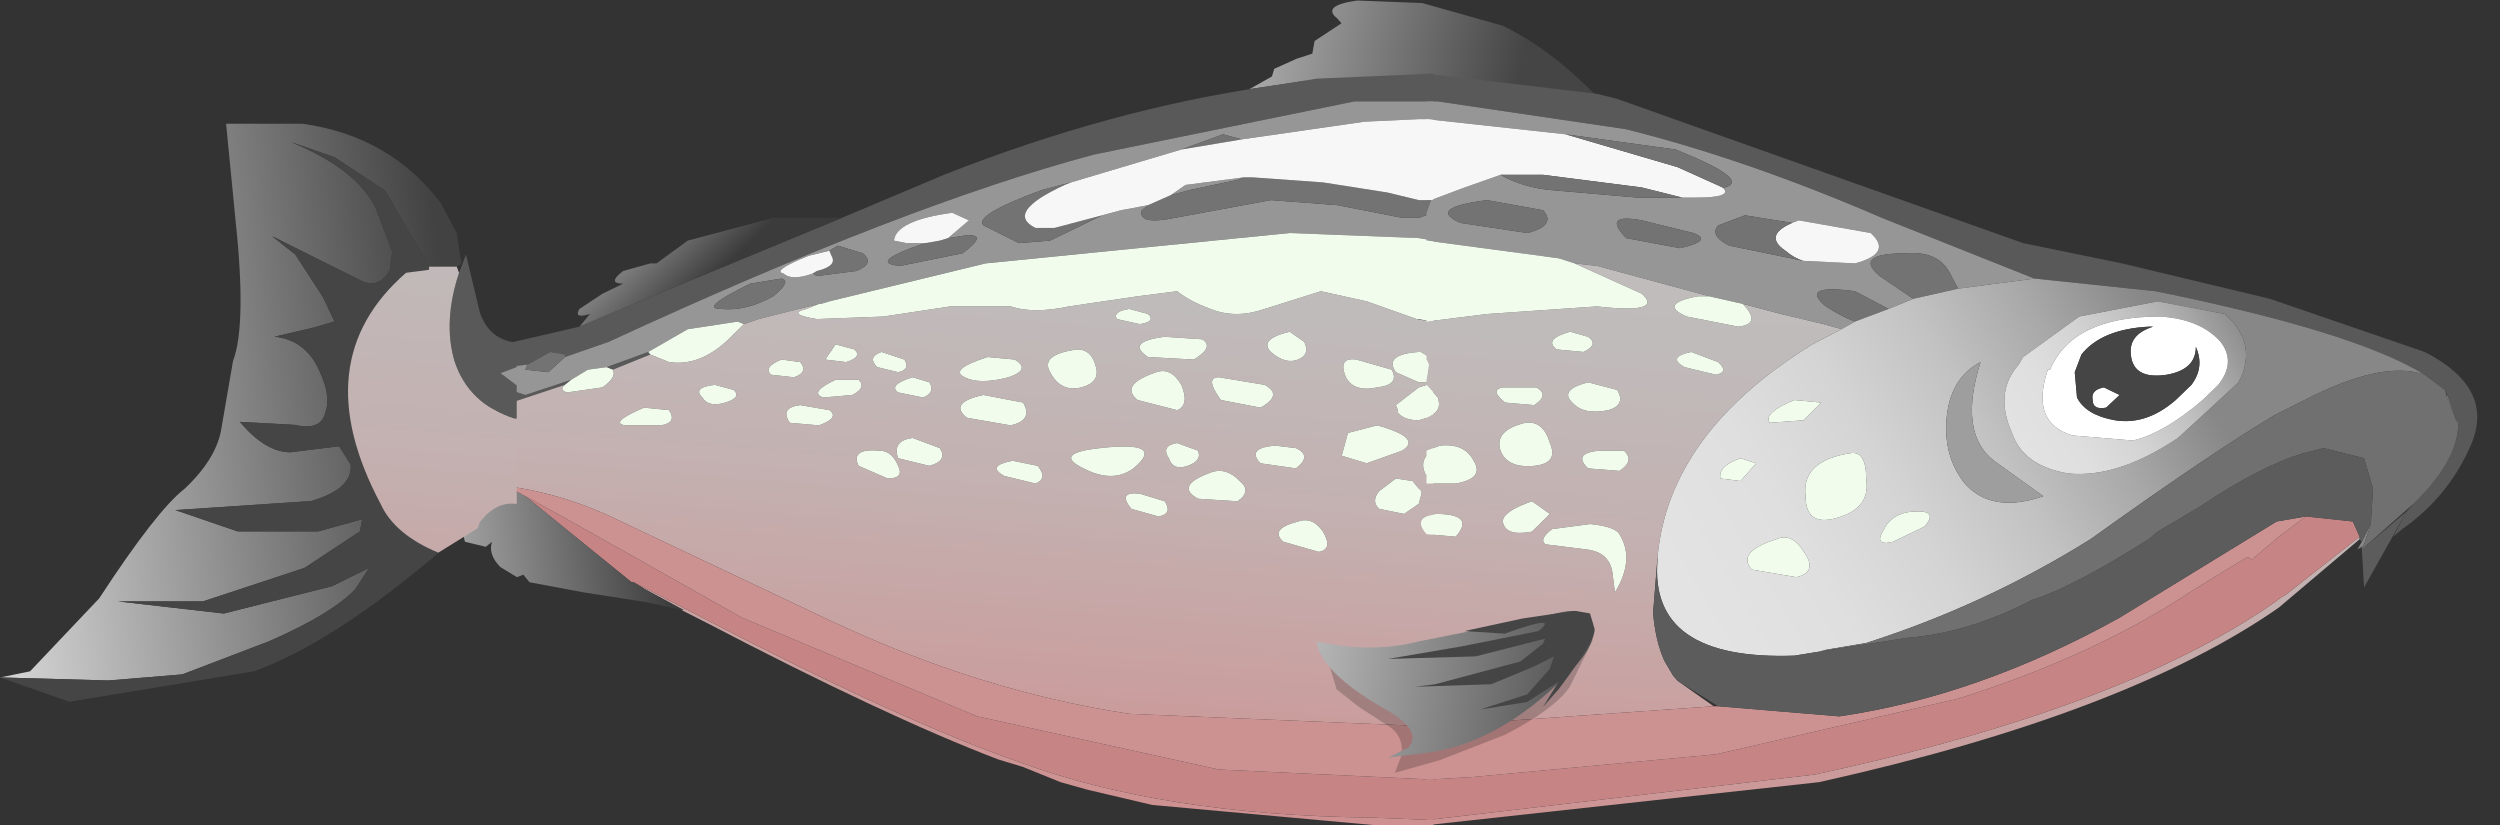 <?xml version="1.0" encoding="UTF-8" standalone="no"?>
<svg xmlns:xlink="http://www.w3.org/1999/xlink" height="17.5px" width="53.0px" xmlns="http://www.w3.org/2000/svg">
  <rect width="100%" height="100%" fill="#333333" stroke="none"/>
  <g transform="matrix(1.0, 0.0, 0.0, 1.0, 0.0, 0.0)">
    <use height="40.7" id="salmon" transform="matrix(1.0, 0.0, 0.0, 1.0, -6.35, -10.1)" width="59.4" xlink:href="#sprite0"/>
  </g>
  <defs>
    <g id="sprite0" transform="matrix(1.0, 0.0, 0.0, 1.0, 30.45, 19.7)">
      <use height="1.9" transform="matrix(0.951, 0.0, 0.0, 1.073, 2.39, -9.589)" width="7.75" xlink:href="#shape0"/>
      <use height="14.85" transform="matrix(0.883, 0.0, 0.0, 1.073, -14.596, -8.04)" width="23.65" xlink:href="#shape1"/>
      <use height="14.85" transform="matrix(0.951, 0.0, 0.0, 1.073, 6.0, -8.04)" width="23.55" xlink:href="#shape2"/>
      <use height="3.2" transform="matrix(0.951, 0.0, 0.0, 1.073, 3.807, 3.35)" width="6.2" xlink:href="#shape3"/>
      <use height="9.6" transform="matrix(0.978, 0.0, 0.0, 1.29, -24.099, -7.042)" width="11.2" xlink:href="#shape4"/>
    </g>
    <g id="shape0" transform="matrix(1.0, 0.0, 0.0, 1.0, 3.85, 1.9)">
      <path d="M0.0 -1.85 L1.8 -1.4 Q2.85 -0.95 3.9 0.0 L-2.7 -0.3 -3.85 -0.15 -3.35 -0.4 -3.3 -0.55 -2.8 -0.75 -2.45 -0.85 -2.4 -1.1 -1.8 -1.45 -1.9 -1.55 Q-2.25 -1.8 -1.45 -1.9 L0.0 -1.85" fill="url(#gradient0)" fill-rule="evenodd" stroke="none"/>
    </g>
    <linearGradient gradientTransform="matrix(-0.004, -0.001, 0.001, -0.004, -1.25, -0.7)" gradientUnits="userSpaceOnUse" id="gradient0" spreadMethod="pad" x1="-819.2" x2="819.2">
      <stop offset="0.0" stop-color="#454545"/>
      <stop offset="1.0" stop-color="#bababa"/>
    </linearGradient>
    <g id="shape1" transform="matrix(1.0, 0.0, 0.0, 1.0, 23.5, 7.4)">
      <path d="M-14.05 -4.55 L-11.6 -5.4 Q-7.6 -6.7 -3.8 -7.15 L-2.65 -7.3 0.15 -7.4 0.15 -6.85 -0.95 -6.85 -1.75 -6.85 -8.0 -5.8 Q-12.55 -4.8 -19.65 -2.1 L-20.7 -1.8 -20.7 -1.85 -21.05 -1.9 -21.6 -1.65 -22.15 -1.6 -22.6 -1.6 -22.6 -2.0 -22.45 -2.0 -20.35 -2.4 -18.9 -2.9 -14.05 -4.55 M-22.6 -0.75 L-22.6 -1.3 -21.65 -1.05 -20.55 -1.35 -20.7 -1.25 -22.35 -0.8 -22.55 -0.75 -22.6 -0.75 M-18.65 -1.85 L-19.55 -1.55 -19.7 -1.6 -18.7 -1.9 -18.65 -1.85" fill="#595959" fill-rule="evenodd" stroke="none"/>
      <path d="M0.15 -6.85 L0.15 -6.5 -0.2 -6.5 -1.5 -6.45 -4.45 -6.1 -4.9 -6.2 -5.9 -5.9 -8.55 -5.25 -9.25 -5.1 Q-10.9 -4.6 -10.65 -4.4 L-9.8 -4.05 -9.05 -4.1 -7.8 -4.6 -7.35 -4.7 -6.7 -4.8 -6.85 -4.7 Q-6.95 -4.4 -6.05 -4.55 L-3.75 -4.9 -2.15 -4.8 -0.6 -4.55 -0.2 -4.55 0.15 -4.65 0.15 -4.1 -0.2 -4.15 -3.3 -4.25 -10.6 -3.65 -14.35 -2.9 -14.55 -2.85 -14.6 -2.85 -16.05 -2.55 -16.4 -2.45 -16.55 -2.5 -17.75 -2.35 -18.7 -1.9 -19.7 -1.6 -20.15 -1.55 -20.55 -1.35 -21.65 -1.05 -22.6 -1.3 -22.6 -1.6 -22.15 -1.6 -21.6 -1.65 -21.65 -1.55 -21.1 -1.5 -20.7 -1.8 -19.65 -2.1 Q-12.55 -4.8 -8.0 -5.8 L-1.75 -6.85 -0.95 -6.85 0.15 -6.85 M-15.5 -3.35 L-16.25 -3.25 Q-17.5 -2.75 -16.95 -2.75 -16.35 -2.7 -15.7 -3.0 -15.25 -3.3 -15.5 -3.35 M-11.5 -4.15 L-11.0 -4.5 -11.4 -4.65 Q-12.75 -4.5 -12.8 -4.1 L-12.5 -4.05 -12.05 -4.05 -12.4 -3.95 Q-13.35 -3.65 -12.65 -3.6 L-11.15 -3.85 Q-10.5 -4.25 -11.1 -4.2 L-11.5 -4.15 M-14.75 -3.45 L-14.65 -3.4 -13.7 -3.5 Q-13.25 -3.65 -13.55 -3.85 L-14.15 -4.0 -14.35 -3.9 -14.85 -3.8 Q-15.75 -3.5 -15.45 -3.45 -15.25 -3.3 -14.75 -3.45 M-6.15 -5.0 L-5.8 -5.2 -4.4 -5.35 -4.55 -5.3 -5.7 -5.1 -6.15 -5.0" fill="#969696" fill-rule="evenodd" stroke="none"/>
      <path d="M0.15 -4.9 L0.15 -4.65 -0.2 -4.55 -0.6 -4.55 -2.15 -4.8 -3.75 -4.9 -6.05 -4.55 Q-6.95 -4.4 -6.85 -4.7 L-6.7 -4.8 -6.15 -5.0 -5.7 -5.1 -4.55 -5.3 -4.4 -5.35 -4.2 -5.35 -2.5 -5.25 -0.95 -5.05 -0.2 -4.9 0.15 -4.9 M-21.6 -1.65 L-21.05 -1.9 -20.7 -1.85 -20.7 -1.8 -21.1 -1.5 -21.65 -1.55 -21.6 -1.65 M-15.5 -3.35 Q-15.25 -3.3 -15.7 -3.0 -16.35 -2.7 -16.95 -2.75 -17.5 -2.75 -16.25 -3.25 L-15.5 -3.35 M-11.5 -4.15 L-11.1 -4.2 Q-10.5 -4.25 -11.15 -3.85 L-12.65 -3.6 Q-13.35 -3.65 -12.4 -3.95 L-12.05 -4.05 -11.7 -4.1 -11.5 -4.15 M-14.75 -3.45 L-14.65 -3.5 Q-14.15 -3.6 -14.3 -3.8 L-14.35 -3.9 -14.15 -4.0 -13.55 -3.85 Q-13.25 -3.65 -13.7 -3.5 L-14.65 -3.4 -14.75 -3.45 M-7.8 -4.6 L-9.05 -4.1 -9.8 -4.05 -10.65 -4.4 Q-10.9 -4.6 -9.25 -5.1 L-8.55 -5.25 -8.7 -5.2 Q-10.15 -4.65 -9.4 -4.35 L-8.95 -4.35 -7.8 -4.6 M-5.9 -5.9 L-4.9 -6.2 -4.45 -6.1 -5.9 -5.9" fill="#737373" fill-rule="evenodd" stroke="none"/>
      <path d="M0.15 -2.5 L0.15 -1.75 -0.15 -1.9 -0.2 -1.9 Q-1.05 -1.85 -0.75 -1.5 L-0.2 -1.3 0.0 -1.3 0.15 -1.35 0.15 -1.25 0.0 -1.25 -0.2 -1.2 -0.75 -0.85 -0.7 -0.75 -0.7 -0.7 Q-0.55 -0.55 -0.2 -0.55 L0.0 -0.6 0.05 -0.6 0.15 -0.6 0.15 0.05 Q-0.2 0.2 -0.05 0.5 L0.15 0.7 0.15 1.35 Q-0.1 1.45 0.15 1.7 L0.15 5.5 -7.15 5.25 Q-10.75 4.8 -14.35 3.4 L-19.35 1.45 Q-20.7 0.9 -22.1 0.75 L-22.6 0.65 -22.65 0.65 -22.6 0.25 -22.6 -0.75 -22.55 -0.75 -22.35 -0.8 -20.7 -1.25 Q-20.85 -1.15 -20.65 -1.1 L-19.8 -1.2 Q-19.45 -1.4 -19.55 -1.55 L-18.65 -1.85 -18.2 -1.7 Q-17.4 -1.6 -16.65 -2.25 L-16.4 -2.45 -16.05 -2.55 -14.6 -2.85 -14.9 -2.75 Q-15.4 -2.65 -14.65 -2.55 L-13.05 -2.6 -11.45 -2.8 -10.0 -2.8 Q-9.45 -2.65 -8.6 -2.8 L-6.95 -3.0 -6.0 -3.1 Q-5.7 -2.9 -5.2 -2.75 -4.6 -2.55 -3.9 -2.75 L-2.55 -3.1 -1.45 -2.9 -0.25 -2.55 0.1 -2.5 0.15 -2.5 M0.15 7.35 L0.15 7.45 -1.25 7.45 -6.6 7.05 -8.15 6.75 -8.8 6.6 -9.7 6.3 -10.3 6.15 Q-13.0 5.3 -17.3 3.45 L-17.9 3.2 -17.85 3.2 -18.75 2.8 -19.05 2.65 -17.4 3.35 Q-12.6 5.4 -9.8 6.2 -6.35 7.25 -1.35 7.3 L0.15 7.35 M-15.75 -1.45 L-15.2 -1.4 Q-14.85 -1.5 -15.05 -1.7 L-15.5 -1.75 Q-15.95 -1.6 -15.75 -1.45 M-17.1 -1.25 Q-17.65 -1.2 -17.4 -1.0 -17.25 -0.8 -16.85 -0.9 -16.45 -1.0 -16.65 -1.15 L-17.1 -1.25 M-18.2 -0.75 L-18.8 -0.8 Q-19.65 -0.5 -19.25 -0.45 L-18.4 -0.45 Q-18.0 -0.5 -18.2 -0.75 M-14.45 -1.75 L-13.95 -1.7 Q-13.55 -1.8 -13.75 -1.95 L-14.2 -2.05 -14.45 -1.75 M-13.1 -1.9 Q-13.45 -1.8 -13.2 -1.6 L-12.7 -1.5 Q-12.4 -1.55 -12.55 -1.75 L-13.1 -1.9 M-10.55 -1.8 Q-11.5 -1.55 -11.1 -1.4 -10.75 -1.25 -10.05 -1.4 -9.5 -1.55 -9.9 -1.75 L-10.55 -1.8 M-10.65 -1.05 Q-11.5 -0.9 -11.05 -0.6 L-10.0 -0.45 Q-9.45 -0.55 -9.7 -0.9 L-10.65 -1.05 M-11.95 -1.3 L-12.35 -1.4 Q-12.95 -1.25 -12.7 -1.1 L-12.1 -1.0 Q-11.8 -1.1 -11.95 -1.3 M-14.2 -1.35 Q-14.85 -1.1 -14.5 -1.0 L-13.8 -1.05 Q-13.45 -1.2 -13.65 -1.35 L-14.2 -1.35 M-14.6 -0.45 Q-14.1 -0.6 -14.35 -0.75 L-15.05 -0.85 Q-15.55 -0.8 -15.3 -0.5 L-14.6 -0.45 M-3.75 -1.9 Q-3.4 -1.65 -3.1 -1.75 -2.8 -1.85 -2.95 -2.1 L-3.3 -2.3 Q-4.05 -2.15 -3.75 -1.9 M-4.0 -0.8 Q-3.45 -1.05 -3.9 -1.25 L-5.0 -1.4 Q-5.35 -1.4 -4.95 -0.95 L-4.0 -0.8 M-6.5 -1.5 Q-7.4 -1.25 -6.95 -0.95 L-6.0 -0.75 Q-5.7 -0.85 -5.9 -1.25 -6.15 -1.6 -6.5 -1.5 M-7.45 -2.55 L-6.9 -2.45 Q-6.5 -2.5 -6.7 -2.65 L-7.15 -2.75 Q-7.55 -2.7 -7.45 -2.55 M-5.4 -2.15 L-6.3 -2.2 Q-7.25 -2.1 -6.7 -1.8 L-5.6 -1.75 Q-5.1 -2.0 -5.4 -2.15 M-8.3 -1.2 Q-7.85 -1.3 -7.95 -1.6 -8.05 -1.95 -8.4 -1.95 -9.3 -1.85 -9.05 -1.5 -8.8 -1.1 -8.3 -1.2 M-9.4 0.7 Q-9.1 0.6 -9.35 0.35 L-9.95 0.25 Q-10.6 0.35 -10.15 0.55 L-9.4 0.7 M-7.85 0.0 Q-9.0 0.1 -8.25 0.4 -7.55 0.7 -7.05 0.4 -6.25 -0.15 -7.85 0.0 M-6.45 1.35 Q-6.1 1.3 -6.3 1.05 L-6.9 0.9 Q-7.45 0.85 -7.1 1.2 L-6.45 1.35 M-6.2 0.2 Q-6.1 0.45 -5.75 0.35 -5.4 0.25 -5.5 0.05 L-6.0 -0.1 Q-6.4 -0.05 -6.2 0.2 M-4.55 1.05 Q-4.2 0.85 -4.5 0.65 -4.85 0.35 -5.25 0.5 -6.05 0.75 -5.5 1.0 L-4.55 1.05 M-3.45 1.85 L-2.6 2.05 Q-2.25 2.0 -2.5 1.65 -2.75 1.35 -3.1 1.45 -3.8 1.6 -3.45 1.85 M-3.15 0.4 Q-2.75 0.15 -3.15 0.0 L-3.65 -0.05 Q-4.35 0.0 -4.0 0.3 L-3.15 0.4 M-0.15 0.95 Q-0.1 0.85 -0.2 0.8 L-0.35 0.65 -0.75 0.6 -1.15 0.85 Q-1.35 1.05 -1.15 1.2 L-0.55 1.3 -0.2 1.1 -0.15 0.95 M-1.2 -0.45 L-1.9 -0.3 -2.05 0.15 -1.45 0.3 -0.6 0.05 Q-0.1 -0.2 -1.2 -0.45 M-1.95 -1.4 Q-1.75 -1.1 -1.2 -1.2 -0.65 -1.25 -0.85 -1.55 L-1.7 -1.75 Q-2.15 -1.8 -1.95 -1.4 M-13.15 0.05 Q-13.85 0.0 -13.65 0.35 L-12.95 0.6 Q-12.55 0.6 -12.7 0.35 -12.85 0.05 -13.15 0.05 M-11.95 0.35 Q-11.5 0.25 -11.7 0.0 L-12.35 -0.2 Q-12.85 -0.15 -12.7 0.2 L-11.95 0.35" fill="url(#gradient1)" fill-rule="evenodd" stroke="none"/>
      <path d="M0.15 -4.1 L0.15 -2.5 0.1 -2.5 -0.2 -2.55 -0.25 -2.55 -1.45 -2.9 -2.55 -3.1 -3.9 -2.75 Q-4.6 -2.55 -5.2 -2.75 -5.7 -2.9 -6.0 -3.1 L-6.95 -3.0 -8.6 -2.8 Q-9.45 -2.65 -10.0 -2.8 L-11.45 -2.8 -13.05 -2.6 -14.65 -2.55 Q-15.4 -2.65 -14.9 -2.75 L-14.6 -2.85 -14.55 -2.85 -14.35 -2.9 -10.6 -3.65 -3.3 -4.25 -0.2 -4.15 0.15 -4.1 M0.15 -1.75 L0.15 -1.35 0.0 -1.3 -0.2 -1.3 -0.75 -1.5 Q-1.05 -1.85 -0.2 -1.9 L-0.15 -1.9 0.15 -1.75 M0.15 -1.25 L0.15 -0.6 0.05 -0.6 0.0 -0.6 -0.2 -0.55 Q-0.55 -0.55 -0.7 -0.7 L-0.7 -0.75 -0.75 -0.85 -0.2 -1.2 0.0 -1.25 0.15 -1.25 M0.15 0.05 L0.15 0.7 -0.05 0.5 Q-0.2 0.2 0.15 0.05 M-16.4 -2.45 L-16.65 -2.25 Q-17.4 -1.6 -18.2 -1.7 L-18.65 -1.85 -18.7 -1.9 -17.75 -2.35 -16.55 -2.5 -16.4 -2.45 M-19.55 -1.55 Q-19.45 -1.4 -19.8 -1.2 L-20.65 -1.1 Q-20.85 -1.15 -20.7 -1.25 L-20.55 -1.35 -20.15 -1.55 -19.7 -1.6 -19.55 -1.55 M-18.2 -0.75 Q-18.0 -0.5 -18.4 -0.45 L-19.25 -0.45 Q-19.65 -0.5 -18.8 -0.8 L-18.2 -0.75 M-17.1 -1.25 L-16.65 -1.15 Q-16.45 -1.0 -16.85 -0.9 -17.25 -0.8 -17.4 -1.0 -17.65 -1.2 -17.1 -1.25 M-15.75 -1.45 Q-15.95 -1.6 -15.5 -1.75 L-15.05 -1.7 Q-14.85 -1.5 -15.2 -1.4 L-15.75 -1.45 M-13.1 -1.9 L-12.55 -1.75 Q-12.4 -1.55 -12.7 -1.5 L-13.2 -1.6 Q-13.45 -1.8 -13.1 -1.9 M-14.45 -1.75 L-14.2 -2.05 -13.75 -1.95 Q-13.55 -1.8 -13.95 -1.7 L-14.45 -1.75 M-14.6 -0.45 L-15.3 -0.5 Q-15.55 -0.8 -15.05 -0.85 L-14.35 -0.75 Q-14.1 -0.6 -14.6 -0.45 M-14.2 -1.35 L-13.65 -1.35 Q-13.45 -1.2 -13.8 -1.05 L-14.5 -1.0 Q-14.85 -1.1 -14.2 -1.35 M-11.95 -1.3 Q-11.8 -1.1 -12.1 -1.0 L-12.7 -1.1 Q-12.95 -1.25 -12.35 -1.4 L-11.95 -1.3 M-10.65 -1.05 L-9.7 -0.9 Q-9.45 -0.55 -10.0 -0.45 L-11.05 -0.6 Q-11.5 -0.9 -10.65 -1.05 M-10.55 -1.8 L-9.9 -1.75 Q-9.5 -1.55 -10.05 -1.4 -10.75 -1.25 -11.1 -1.4 -11.5 -1.55 -10.55 -1.8 M-8.3 -1.2 Q-8.8 -1.1 -9.05 -1.5 -9.3 -1.85 -8.4 -1.95 -8.05 -1.95 -7.95 -1.6 -7.85 -1.3 -8.3 -1.2 M-5.4 -2.15 Q-5.1 -2.0 -5.6 -1.75 L-6.7 -1.8 Q-7.25 -2.1 -6.3 -2.2 L-5.4 -2.15 M-7.45 -2.55 Q-7.55 -2.7 -7.15 -2.75 L-6.7 -2.65 Q-6.5 -2.5 -6.9 -2.45 L-7.45 -2.55 M-6.5 -1.5 Q-6.15 -1.6 -5.9 -1.25 -5.7 -0.85 -6.0 -0.75 L-6.95 -0.95 Q-7.4 -1.25 -6.5 -1.5 M-4.0 -0.8 L-4.95 -0.95 Q-5.35 -1.4 -5.0 -1.4 L-3.9 -1.25 Q-3.45 -1.05 -4.0 -0.8 M-3.75 -1.9 Q-4.05 -2.15 -3.3 -2.3 L-2.95 -2.1 Q-2.8 -1.85 -3.1 -1.75 -3.4 -1.65 -3.75 -1.9 M-1.95 -1.4 Q-2.15 -1.8 -1.7 -1.75 L-0.85 -1.55 Q-0.65 -1.25 -1.2 -1.2 -1.75 -1.1 -1.95 -1.4 M-1.2 -0.45 Q-0.1 -0.2 -0.6 0.05 L-1.45 0.3 -2.05 0.15 -1.9 -0.3 -1.2 -0.45 M-0.15 0.95 L-0.2 1.1 -0.55 1.3 -1.15 1.2 Q-1.35 1.05 -1.15 0.85 L-0.75 0.6 -0.35 0.65 -0.2 0.8 Q-0.1 0.85 -0.15 0.95 M-3.15 0.4 L-4.0 0.3 Q-4.35 0.0 -3.65 -0.05 L-3.15 0.0 Q-2.75 0.15 -3.15 0.4 M-3.45 1.85 Q-3.8 1.6 -3.1 1.45 -2.75 1.35 -2.5 1.65 -2.25 2.0 -2.6 2.05 L-3.45 1.85 M-4.55 1.05 L-5.5 1.0 Q-6.05 0.75 -5.25 0.5 -4.85 0.35 -4.5 0.65 -4.2 0.85 -4.55 1.05 M-6.2 0.2 Q-6.4 -0.05 -6.0 -0.1 L-5.5 0.05 Q-5.4 0.25 -5.75 0.35 -6.1 0.45 -6.2 0.2 M-6.45 1.35 L-7.1 1.2 Q-7.45 0.85 -6.9 0.9 L-6.3 1.05 Q-6.1 1.3 -6.45 1.35 M-7.85 0.0 Q-6.25 -0.15 -7.05 0.4 -7.55 0.7 -8.25 0.4 -9.0 0.1 -7.85 0.0 M-9.4 0.7 L-10.15 0.55 Q-10.6 0.35 -9.95 0.25 L-9.35 0.35 Q-9.1 0.6 -9.4 0.7 M-11.95 0.35 L-12.7 0.2 Q-12.85 -0.15 -12.35 -0.2 L-11.7 0.0 Q-11.5 0.25 -11.95 0.35 M-13.15 0.05 Q-12.85 0.05 -12.7 0.35 -12.55 0.6 -12.95 0.6 L-13.65 0.35 Q-13.85 0.0 -13.15 0.05" fill="#f1fced" fill-rule="evenodd" stroke="none"/>
      <path d="M0.15 -6.5 L0.15 -4.9 -0.2 -4.9 -0.95 -5.05 -2.5 -5.25 -4.2 -5.35 -4.4 -5.35 -5.8 -5.2 -6.15 -5.0 -6.7 -4.8 -7.35 -4.7 -7.8 -4.6 -8.95 -4.35 -9.4 -4.35 Q-10.15 -4.65 -8.7 -5.2 L-8.55 -5.25 -5.9 -5.9 -4.45 -6.1 -1.5 -6.45 -0.2 -6.5 0.15 -6.5 M-12.05 -4.05 L-12.5 -4.05 -12.8 -4.1 Q-12.75 -4.5 -11.4 -4.65 L-11.0 -4.5 -11.5 -4.15 -11.7 -4.1 -12.05 -4.05 M-14.35 -3.9 L-14.3 -3.8 Q-14.15 -3.6 -14.65 -3.5 L-14.75 -3.45 Q-15.25 -3.3 -15.45 -3.45 -15.75 -3.5 -14.85 -3.8 L-14.35 -3.9" fill="#f7f7f7" fill-rule="evenodd" stroke="none"/>
      <path d="M-20.35 -2.4 L-20.1 -2.65 Q-20.5 -2.55 -20.35 -2.75 L-19.8 -3.05 -19.3 -3.25 Q-19.7 -3.25 -19.3 -3.5 L-18.65 -3.65 -18.5 -3.65 -17.75 -4.1 -15.7 -4.55 -14.05 -4.55 -18.9 -2.9 -20.35 -2.4" fill="url(#gradient2)" fill-rule="evenodd" stroke="none"/>
      <path d="M0.15 6.55 L0.15 7.35 -1.35 7.3 Q-6.35 7.25 -9.8 6.2 -12.6 5.4 -17.4 3.35 L-19.05 2.65 -19.1 2.65 -21.5 1.05 -21.65 0.95 -20.55 1.45 -16.45 3.35 -10.8 5.3 -5.0 6.35 0.15 6.55" fill="#c68484" fill-rule="evenodd" stroke="none"/>
      <path d="M-17.9 3.2 L-18.7 3.05 -20.25 2.85 -21.55 2.65 -21.7 2.5 -21.85 2.55 -22.25 2.35 Q-22.55 2.1 -22.45 1.85 L-22.6 1.95 -23.1 1.85 -23.25 1.35 -23.1 1.2 -23.5 1.2 -23.5 1.15 -23.45 1.05 -23.4 0.95 Q-23.05 0.6 -22.65 0.65 L-22.6 0.65 -22.1 0.75 -21.65 0.95 -21.5 1.05 -19.1 2.65 -19.05 2.65 -18.75 2.8 -17.85 3.2 -17.9 3.2" fill="url(#gradient3)" fill-rule="evenodd" stroke="none"/>
      <path d="M0.15 5.5 L0.15 6.55 -5.0 6.35 -10.8 5.3 -16.45 3.35 -20.55 1.45 -21.65 0.95 -22.1 0.75 Q-20.7 0.9 -19.35 1.45 L-14.35 3.4 Q-10.75 4.8 -7.15 5.25 L0.15 5.5" fill="#cc9191" fill-rule="evenodd" stroke="none"/>
    </g>
    <linearGradient gradientTransform="matrix(6.0E-4, -0.009, 0.009, 6.0E-4, -5.6, 0.2)" gradientUnits="userSpaceOnUse" id="gradient1" spreadMethod="pad" x1="-819.2" x2="819.2">
      <stop offset="0.0" stop-color="#cf8d8d"/>
      <stop offset="0.176" stop-color="#ca9e9e"/>
      <stop offset="0.431" stop-color="#c4b0b0"/>
      <stop offset="0.702" stop-color="#c0bbbb"/>
      <stop offset="1.0" stop-color="#bfbfbf"/>
    </linearGradient>
    <linearGradient gradientTransform="matrix(-7.0E-4, -9.0E-4, 9.0E-4, -7.0E-4, -17.65, -4.15)" gradientUnits="userSpaceOnUse" id="gradient2" spreadMethod="pad" x1="-819.2" x2="819.2">
      <stop offset="0.0" stop-color="#3b3b3b"/>
      <stop offset="1.0" stop-color="#919191"/>
    </linearGradient>
    <linearGradient gradientTransform="matrix(-0.003, 4.0E-4, -4.0E-4, -0.003, -20.7, 1.95)" gradientUnits="userSpaceOnUse" id="gradient3" spreadMethod="pad" x1="-819.2" x2="819.2">
      <stop offset="0.0" stop-color="#3b3b3b"/>
      <stop offset="1.0" stop-color="#a1a1a1"/>
    </linearGradient>
    <g id="shape2" transform="matrix(1.0, 0.0, 0.0, 1.0, 0.0, 7.4)">
      <path d="M0.15 -6.85 L0.15 -7.4 3.95 -7.0 4.4 -6.9 13.45 -4.05 15.65 -3.65 18.95 -2.95 22.4 -1.9 Q23.95 -1.2 23.45 -0.1 22.95 0.95 21.9 1.6 L21.7 1.75 22.0 1.25 22.15 1.1 Q23.15 0.25 23.15 -0.5 L23.1 -0.55 22.9 -1.05 22.85 -1.15 22.4 -1.45 Q20.85 -2.3 16.4 -3.1 L13.7 -3.35 10.3 -4.55 Q7.3 -5.7 4.6 -6.3 L0.4 -6.85 0.15 -6.85" fill="#595959" fill-rule="evenodd" stroke="none"/>
      <path d="M0.15 -6.85 L0.4 -6.85 4.6 -6.3 Q7.3 -5.7 10.3 -4.55 L13.7 -3.35 12.0 -3.15 11.85 -3.4 Q11.6 -3.9 10.85 -3.85 9.65 -3.85 10.25 -3.4 L11.0 -2.95 10.45 -2.75 9.7 -3.1 Q8.45 -3.25 9.05 -2.8 9.4 -2.6 9.7 -2.5 L9.4 -2.35 9.0 -2.45 8.05 -2.65 7.2 -2.85 6.45 -3.0 3.95 -3.6 3.45 -3.65 3.1 -3.75 0.15 -4.1 0.15 -4.65 0.25 -4.9 1.0 -5.15 1.8 -5.4 1.9 -5.35 Q2.35 -5.15 2.9 -5.1 L4.85 -4.95 5.85 -4.95 6.15 -4.95 Q7.0 -4.95 6.75 -5.15 L6.8 -5.15 Q7.4 -5.3 5.7 -5.9 L3.25 -6.2 0.15 -6.5 0.15 -6.85 M4.95 -4.5 Q4.05 -4.65 4.6 -4.15 L5.8 -3.95 Q6.55 -4.1 6.1 -4.25 L4.95 -4.5 M0.9 -4.45 L2.4 -4.25 Q3.05 -4.4 2.75 -4.7 L1.5 -4.9 Q0.15 -4.75 0.9 -4.45 M8.3 -4.45 L7.25 -4.6 6.65 -4.4 Q6.45 -4.2 6.9 -4.0 L8.55 -3.7 9.7 -3.65 Q10.55 -3.85 10.05 -4.25 L8.45 -4.5 8.3 -4.45" fill="#969696" fill-rule="evenodd" stroke="none"/>
      <path d="M0.15 -6.5 L3.25 -6.2 5.75 -5.55 6.75 -5.15 Q7.0 -4.95 6.15 -4.95 L5.85 -4.95 4.95 -5.15 2.75 -5.4 1.8 -5.4 1.0 -5.15 0.25 -4.9 0.15 -4.9 0.15 -6.5 M8.55 -3.7 Q8.35 -3.75 8.15 -3.9 7.65 -4.2 8.3 -4.45 L8.45 -4.5 10.05 -4.25 Q10.55 -3.85 9.7 -3.65 L8.55 -3.7" fill="#f7f7f7" fill-rule="evenodd" stroke="none"/>
      <path d="M3.25 -6.2 L5.7 -5.9 Q7.4 -5.3 6.8 -5.15 L6.75 -5.15 5.75 -5.55 3.25 -6.2 M5.85 -4.95 L4.85 -4.95 2.9 -5.1 Q2.35 -5.15 1.9 -5.35 L1.8 -5.4 2.75 -5.4 4.95 -5.15 5.85 -4.95 M0.25 -4.9 L0.15 -4.65 0.15 -4.9 0.25 -4.9 M9.7 -2.5 Q9.4 -2.6 9.05 -2.8 8.45 -3.25 9.7 -3.1 L10.45 -2.75 9.7 -2.5 M11.0 -2.95 L10.25 -3.4 Q9.65 -3.85 10.85 -3.85 11.6 -3.9 11.85 -3.4 L12.0 -3.15 11.0 -2.95 M4.95 -4.5 L6.1 -4.25 Q6.55 -4.1 5.8 -3.95 L4.6 -4.15 Q4.05 -4.65 4.95 -4.5 M0.9 -4.45 Q0.15 -4.75 1.5 -4.9 L2.75 -4.7 Q3.05 -4.4 2.4 -4.25 L0.9 -4.45 M8.3 -4.45 Q7.65 -4.2 8.15 -3.9 8.35 -3.75 8.55 -3.7 L6.9 -4.0 Q6.45 -4.2 6.65 -4.4 L7.25 -4.6 8.3 -4.45" fill="#737373" fill-rule="evenodd" stroke="none"/>
      <path d="M3.45 -3.65 L3.95 -3.6 6.45 -3.0 6.2 -3.0 Q5.3 -2.85 5.95 -2.6 L7.1 -2.4 Q7.6 -2.45 7.25 -2.8 L7.2 -2.85 8.05 -2.65 9.0 -2.45 9.4 -2.35 8.75 -2.05 Q5.55 -0.3 5.3 2.15 L5.2 3.25 Q5.25 3.8 5.45 4.2 L5.65 4.5 5.75 4.6 6.55 5.1 4.95 5.2 0.15 5.5 0.15 1.7 0.8 1.75 Q1.25 1.3 0.35 1.3 L0.15 1.35 0.15 0.7 0.8 0.7 Q1.45 0.6 1.2 0.25 1.0 -0.1 0.45 -0.05 L0.15 0.05 0.15 -0.6 0.25 -0.65 Q0.5 -0.75 0.4 -1.0 L0.15 -1.25 0.15 -1.35 0.2 -1.65 0.15 -1.75 0.15 -2.5 1.5 -2.65 3.95 -2.8 Q5.45 -2.65 4.95 -3.05 L3.45 -3.65 M1.85 -1.2 Q1.55 -1.15 1.9 -0.9 L2.55 -0.85 Q2.9 -1.05 2.6 -1.2 L1.85 -1.2 M2.9 -0.1 Q2.75 -0.55 2.35 -0.5 1.65 -0.35 1.8 0.05 1.95 0.4 2.55 0.35 3.1 0.3 2.9 -0.1 M3.75 -1.3 Q3.1 -1.15 3.4 -0.9 3.65 -0.65 4.2 -0.75 4.6 -0.85 4.4 -1.15 L3.75 -1.3 M3.75 -2.2 L3.35 -2.3 Q2.75 -2.15 3.05 -1.95 L3.65 -1.9 Q4.0 -2.05 3.75 -2.2 M6.05 -1.9 Q5.5 -1.8 5.9 -1.6 L6.6 -1.45 Q6.9 -1.5 6.65 -1.7 L6.05 -1.9 M20.95 1.75 L20.95 1.8 19.15 3.15 Q15.75 5.25 8.9 6.6 L0.15 7.45 0.15 7.35 8.8 6.45 Q15.65 5.15 19.05 3.05 L19.2 2.95 19.3 2.9 20.95 1.75 M2.5 1.05 Q1.85 1.25 1.85 1.45 1.9 1.75 2.5 1.65 L2.9 1.3 2.5 1.05 M2.95 1.6 Q2.65 1.8 2.8 1.9 L3.7 2.0 Q4.25 2.05 4.3 2.5 L4.35 2.85 Q4.8 2.2 4.45 1.7 4.35 1.55 3.8 1.5 L2.95 1.6 M4.55 0.05 L4.0 0.05 Q3.4 0.1 3.75 0.4 L4.45 0.45 Q4.8 0.25 4.55 0.05" fill="url(#gradient4)" fill-rule="evenodd" stroke="none"/>
      <path d="M0.15 -4.1 L3.1 -3.75 3.45 -3.65 4.95 -3.05 Q5.45 -2.65 3.95 -2.8 L1.5 -2.65 0.15 -2.5 0.15 -4.1 M6.45 -3.0 L7.2 -2.85 7.25 -2.8 Q7.6 -2.45 7.1 -2.4 L5.95 -2.6 Q5.3 -2.85 6.2 -3.0 L6.45 -3.0 M0.15 -1.75 L0.2 -1.65 0.15 -1.35 0.15 -1.75 M0.15 -1.25 L0.4 -1.0 Q0.5 -0.75 0.25 -0.65 L0.15 -0.6 0.15 -1.25 M0.15 0.05 L0.45 -0.05 Q1.0 -0.1 1.2 0.25 1.45 0.6 0.8 0.7 L0.15 0.7 0.15 0.05 M0.15 1.35 L0.35 1.3 Q1.25 1.3 0.8 1.75 L0.15 1.7 Q-0.1 1.45 0.15 1.35 M1.85 -1.2 L2.6 -1.2 Q2.9 -1.05 2.55 -0.85 L1.9 -0.9 Q1.55 -1.15 1.85 -1.2 M3.75 -2.2 Q4.0 -2.05 3.65 -1.9 L3.05 -1.95 Q2.75 -2.15 3.35 -2.3 L3.75 -2.2 M3.75 -1.3 L4.4 -1.15 Q4.6 -0.85 4.2 -0.75 3.65 -0.65 3.4 -0.9 3.1 -1.15 3.75 -1.3 M2.9 -0.1 Q3.1 0.3 2.55 0.35 1.95 0.4 1.8 0.05 1.65 -0.35 2.35 -0.5 2.75 -0.55 2.9 -0.1 M6.05 -1.9 L6.65 -1.7 Q6.9 -1.5 6.6 -1.45 L5.9 -1.6 Q5.5 -1.8 6.05 -1.9 M4.55 0.05 Q4.8 0.25 4.45 0.45 L3.75 0.4 Q3.4 0.1 4.0 0.05 L4.55 0.05 M2.95 1.6 L3.8 1.5 Q4.35 1.55 4.45 1.7 4.8 2.2 4.35 2.85 L4.3 2.5 Q4.25 2.05 3.7 2.0 L2.8 1.9 Q2.65 1.8 2.95 1.6 M2.5 1.05 L2.9 1.3 2.5 1.65 Q1.9 1.75 1.85 1.45 1.85 1.25 2.5 1.05" fill="#f1fced" fill-rule="evenodd" stroke="none"/>
      <path d="M22.9 -1.05 L23.1 -0.55 22.9 -1.0 22.9 -1.05 M21.0 1.85 L21.2 1.5 21.05 1.9 21.0 1.95 20.9 2.0 21.0 1.85" fill="url(#gradient5)" fill-rule="evenodd" stroke="none"/>
      <path d="M22.0 1.25 L21.05 2.75 21.0 2.0 22.0 1.25" fill="#5c5c5c" fill-rule="evenodd" stroke="none"/>
      <path d="M0.15 7.35 L0.15 6.55 1.15 6.5 6.6 6.05 12.0 4.95 Q15.05 4.1 17.25 2.8 L18.45 2.15 18.55 2.2 19.15 1.75 19.75 1.35 20.8 1.45 20.95 1.75 19.3 2.9 19.2 2.95 19.05 3.05 Q15.65 5.15 8.8 6.45 L0.15 7.35" fill="#c68484" fill-rule="evenodd" stroke="none"/>
      <path d="M0.15 5.5 L4.95 5.2 6.55 5.1 6.65 5.1 9.35 5.3 Q12.45 4.9 15.6 3.35 L19.1 1.45 19.75 1.35 19.15 1.75 18.55 2.2 18.45 2.15 17.25 2.8 Q15.05 4.1 12.0 4.95 L6.6 6.05 1.15 6.5 0.15 6.55 0.15 5.5" fill="#cc9191" fill-rule="evenodd" stroke="none"/>
      <path d="M8.55 -0.55 L8.95 -0.9 8.35 -0.95 Q7.65 -0.7 7.8 -0.5 L8.55 -0.55 M5.3 2.15 Q5.55 -0.3 8.75 -2.05 L9.4 -2.35 9.7 -2.5 10.45 -2.75 11.0 -2.95 12.0 -3.15 13.7 -3.35 16.4 -3.1 Q20.85 -2.3 22.4 -1.45 L22.2 -1.5 Q21.35 -1.65 19.95 -1.05 L19.05 -0.65 Q17.55 0.15 14.95 1.8 12.6 3.1 9.95 3.85 L8.95 4.0 9.05 4.0 8.35 4.1 Q5.1 4.2 5.3 2.2 L5.3 2.15 M12.5 -1.7 Q11.85 -1.4 11.75 -0.65 11.65 0.15 12.15 0.7 12.75 1.3 13.9 0.95 L12.8 0.25 Q12.0 -0.3 12.5 -1.7 M14.7 -2.6 L13.45 -1.8 13.35 -1.65 Q12.8 -1.1 13.2 -0.3 13.45 0.35 14.45 0.5 15.55 0.6 16.9 -0.2 L18.25 -1.3 Q18.7 -2.05 17.95 -2.65 L16.45 -2.9 14.7 -2.6 M7.15 0.65 L7.5 0.3 7.15 0.2 Q6.65 0.35 6.7 0.6 L7.15 0.65 M9.6 0.1 Q8.5 0.25 8.6 0.95 8.6 1.6 9.4 1.35 10.05 1.15 9.95 0.6 9.95 0.05 9.6 0.1 M8.6 2.1 Q8.3 1.65 7.95 1.8 7.05 2.05 7.4 2.4 L8.4 2.55 Q8.85 2.45 8.6 2.1 M11.25 1.55 Q11.55 1.25 11.1 1.25 10.55 1.25 10.35 1.6 10.1 1.95 10.55 1.85 L11.25 1.55" fill="url(#gradient6)" fill-rule="evenodd" stroke="none"/>
      <path d="M8.55 -0.55 L7.8 -0.5 Q7.65 -0.7 8.35 -0.95 L8.95 -0.9 8.55 -0.55 M11.25 1.55 L10.55 1.85 Q10.1 1.95 10.35 1.6 10.55 1.25 11.1 1.25 11.55 1.25 11.25 1.55 M8.6 2.1 Q8.85 2.45 8.4 2.55 L7.4 2.4 Q7.05 2.05 7.95 1.8 8.3 1.65 8.6 2.1 M9.6 0.1 Q9.95 0.05 9.95 0.6 10.05 1.15 9.4 1.35 8.6 1.6 8.6 0.95 8.5 0.25 9.6 0.1 M7.15 0.65 L6.7 0.6 Q6.65 0.35 7.15 0.2 L7.5 0.3 7.15 0.65" fill="#f1fced" fill-rule="evenodd" stroke="none"/>
      <path d="M12.5 -1.7 Q12.0 -0.3 12.8 0.25 L13.9 0.95 Q12.75 1.3 12.15 0.7 11.65 0.15 11.75 -0.65 11.85 -1.4 12.5 -1.7" fill="#9e9e9e" fill-rule="evenodd" stroke="none"/>
      <path d="M14.7 -2.6 L16.45 -2.9 17.95 -2.65 Q18.7 -2.05 18.25 -1.3 L16.9 -0.2 Q15.55 0.6 14.45 0.5 13.45 0.35 13.2 -0.3 12.8 -1.1 13.35 -1.65 L13.45 -1.8 14.7 -2.6 M14.0 -1.55 Q13.6 -0.5 14.55 -0.25 L15.9 -0.15 Q16.6 -0.3 17.45 -0.95 L17.8 -1.25 Q18.2 -1.7 17.85 -2.1 17.4 -2.55 16.5 -2.6 14.55 -2.6 14.05 -1.55 L14.0 -1.55" fill="url(#gradient7)" fill-rule="evenodd" stroke="none"/>
      <path d="M14.75 -1.85 L14.6 -1.5 14.65 -1.0 Q14.85 -0.65 15.5 -0.55 16.2 -0.45 16.85 -0.95 L17.2 -1.25 Q17.5 -1.6 17.3 -2.0 17.3 -1.55 16.65 -1.45 15.9 -1.35 15.85 -1.85 15.8 -2.25 16.35 -2.4 L16.25 -2.4 Q15.2 -2.35 14.75 -1.85 M14.0 -1.55 L14.05 -1.55 Q14.55 -2.6 16.5 -2.6 17.4 -2.55 17.85 -2.1 18.2 -1.7 17.8 -1.25 L17.45 -0.95 Q16.6 -0.3 15.9 -0.15 L14.55 -0.25 Q13.6 -0.5 14.0 -1.55 M15.6 -1.05 L15.3 -0.8 Q15.0 -0.75 15.0 -0.95 14.95 -1.15 15.25 -1.2 L15.6 -1.05" fill="#ffffff" fill-rule="evenodd" stroke="none"/>
      <path d="M14.75 -1.85 Q15.2 -2.35 16.25 -2.4 L16.35 -2.4 Q15.8 -2.25 15.85 -1.85 15.9 -1.35 16.65 -1.45 17.3 -1.55 17.3 -2.0 17.5 -1.6 17.2 -1.25 L16.85 -0.95 Q16.2 -0.45 15.5 -0.55 14.85 -0.65 14.65 -1.0 L14.6 -1.5 14.75 -1.85 M15.6 -1.05 L15.25 -1.2 Q14.95 -1.15 15.0 -0.95 15.0 -0.75 15.3 -0.8 L15.6 -1.05" fill="#454545" fill-rule="evenodd" stroke="none"/>
      <path d="M22.4 -1.45 L22.85 -1.15 22.9 -1.0 23.1 -0.55 23.15 -0.5 Q23.15 0.25 22.15 1.1 L21.0 2.0 21.0 1.95 21.05 1.9 21.2 1.5 21.25 0.8 21.05 0.2 20.15 0.0 19.7 0.1 Q18.75 0.35 17.4 1.15 L16.45 1.65 16.25 1.8 Q14.55 2.75 13.65 3.0 12.25 3.65 10.85 3.75 L9.05 4.0 8.95 4.0 9.95 3.85 Q12.6 3.1 14.95 1.8 17.55 0.15 19.05 -0.65 L19.95 -1.05 Q21.35 -1.65 22.2 -1.5 L22.4 -1.45" fill="#707070" fill-rule="evenodd" stroke="none"/>
      <path d="M21.2 1.5 L21.0 1.85 20.95 1.8 20.95 1.75 20.8 1.45 19.75 1.35 19.1 1.45 15.6 3.35 Q12.45 4.9 9.35 5.3 L6.65 5.1 5.75 4.6 5.65 4.5 5.45 4.2 Q5.25 3.8 5.2 3.25 L5.3 2.15 5.3 2.2 Q5.1 4.2 8.35 4.1 L9.05 4.0 10.85 3.75 Q12.25 3.65 13.65 3.0 14.55 2.75 16.25 1.8 L16.45 1.65 17.4 1.15 Q18.75 0.35 19.7 0.1 L20.15 0.0 21.05 0.2 21.25 0.8 21.2 1.5" fill="#5c5c5c" fill-rule="evenodd" stroke="none"/>
    </g>
    <linearGradient gradientTransform="matrix(6.0E-4, -0.009, 0.009, 6.0E-4, -5.55, 0.2)" gradientUnits="userSpaceOnUse" id="gradient4" spreadMethod="pad" x1="-819.2" x2="819.2">
      <stop offset="0.0" stop-color="#cf8d8d"/>
      <stop offset="0.176" stop-color="#ca9e9e"/>
      <stop offset="0.431" stop-color="#c4b0b0"/>
      <stop offset="0.702" stop-color="#c0bbbb"/>
      <stop offset="1.0" stop-color="#bfbfbf"/>
    </linearGradient>
    <linearGradient gradientTransform="matrix(-0.006, 0.004, -0.004, -0.006, 12.25, 1.75)" gradientUnits="userSpaceOnUse" id="gradient5" spreadMethod="pad" x1="-819.2" x2="819.2">
      <stop offset="0.0" stop-color="#878787"/>
      <stop offset="0.0" stop-color="#878787"/>
      <stop offset="0.188" stop-color="#a8a8a8"/>
      <stop offset="0.376" stop-color="#c2c2c2"/>
      <stop offset="0.573" stop-color="#d4d4d4"/>
      <stop offset="0.776" stop-color="#dfdfdf"/>
      <stop offset="1.0" stop-color="#e3e3e3"/>
    </linearGradient>
    <linearGradient gradientTransform="matrix(-0.006, 0.004, -0.004, -0.006, 12.25, 1.75)" gradientUnits="userSpaceOnUse" id="gradient6" spreadMethod="pad" x1="-819.2" x2="819.2">
      <stop offset="0.0" stop-color="#878787"/>
      <stop offset="0.0" stop-color="#878787"/>
      <stop offset="0.188" stop-color="#a8a8a8"/>
      <stop offset="0.376" stop-color="#c2c2c2"/>
      <stop offset="0.573" stop-color="#d4d4d4"/>
      <stop offset="0.776" stop-color="#dfdfdf"/>
      <stop offset="1.0" stop-color="#e3e3e3"/>
    </linearGradient>
    <linearGradient gradientTransform="matrix(-0.003, 0.002, -0.002, -0.003, 15.7, -1.35)" gradientUnits="userSpaceOnUse" id="gradient7" spreadMethod="pad" x1="-819.2" x2="819.2">
      <stop offset="0.0" stop-color="#878787"/>
      <stop offset="0.0" stop-color="#878787"/>
      <stop offset="0.188" stop-color="#a8a8a8"/>
      <stop offset="0.376" stop-color="#c2c2c2"/>
      <stop offset="0.573" stop-color="#d4d4d4"/>
      <stop offset="0.776" stop-color="#dfdfdf"/>
      <stop offset="1.0" stop-color="#e3e3e3"/>
    </linearGradient>
    <g id="shape3" transform="matrix(1.0, 0.0, 0.0, 1.0, 6.2, 0.0)">
      <path d="M-0.3 0.3 Q0.1 0.2 -0.05 0.6 L-0.55 1.5 Q-0.9 1.95 -2.0 2.45 L-3.45 2.95 -4.45 3.2 -4.3 2.85 Q-4.25 2.5 -4.55 2.3 L-5.25 1.9 -5.75 1.55 -5.95 0.95 -2.95 1.15 Q-1.8 1.0 -0.3 0.3" fill="#000000" fill-opacity="0.2" fill-rule="evenodd" stroke="none"/>
      <path d="M-2.2 0.3 L-0.85 0.05 Q-0.2 -0.1 -0.05 0.25 0.1 0.65 -0.6 1.25 -2.1 2.6 -3.7 2.8 L-4.6 2.9 -4.15 2.7 Q-3.8 2.35 -4.75 1.9 -6.1 1.2 -6.2 0.6 -5.0 0.85 -3.9 0.6 L-2.2 0.3" fill="url(#gradient8)" fill-rule="evenodd" stroke="none"/>
      <path d="M-0.45 0.0 L-0.1 0.05 0.0 0.35 Q0.05 0.55 -0.8 1.55 L-1.15 1.9 -0.8 1.4 -1.5 1.8 -2.55 1.95 -1.5 1.65 -1.0 1.15 -0.9 0.9 -1.35 1.1 -2.3 1.45 -4.0 1.5 -3.55 1.45 -1.65 1.0 -1.15 0.65 -1.1 0.55 -2.65 0.9 -4.6 0.95 -2.95 0.7 -1.25 0.4 Q-0.75 0.05 -2.0 0.45 L-2.9 0.4 -1.6 0.15 -0.45 0.0" fill="#454545" fill-rule="evenodd" stroke="none"/>
    </g>
    <linearGradient gradientTransform="matrix(-0.005, -8.0E-4, 8.0E-4, -0.005, -3.2, 1.35)" gradientUnits="userSpaceOnUse" id="gradient8" spreadMethod="pad" x1="-819.2" x2="819.2">
      <stop offset="0.0" stop-color="#3d3d3d"/>
      <stop offset="1.0" stop-color="#c7c7c7"/>
    </linearGradient>
    <g id="shape4" transform="matrix(1.0, 0.0, 0.0, 1.0, 11.2, 4.8)">
      <path d="M0.0 -0.75 L0.0 -0.45 -0.35 -0.65 0.0 -0.75" fill="#969696" fill-rule="evenodd" stroke="none"/>
      <path d="M-1.25 -2.3 L-1.1 -2.6 -0.8 -1.65 Q-0.6 -1.2 0.0 -1.15 L0.0 -0.75 -0.35 -0.65 0.0 -0.45 0.0 0.1 -0.05 0.1 Q-1.05 -0.15 -1.35 -0.85 -1.6 -1.5 -1.25 -2.3" fill="#595959" fill-rule="evenodd" stroke="none"/>
      <path d="M-11.2 4.35 L-10.55 4.25 -9.05 3.05 Q-7.8 1.6 -7.2 1.25 -6.5 0.75 -6.4 0.25 L-6.15 -0.85 Q-5.85 -1.45 -6.1 -3.2 L-6.3 -4.75 -4.65 -4.75 Q-2.75 -4.55 -1.65 -3.45 L-1.3 -2.95 -1.2 -2.45 -1.3 -2.4 -1.55 -2.4 -1.9 -2.4 -2.85 -3.65 -3.95 -4.2 -4.9 -4.45 Q-3.45 -4.0 -3.05 -3.35 L-2.7 -2.65 -2.75 -2.35 Q-3.0 -2.0 -3.45 -2.2 L-5.3 -2.9 -4.8 -2.6 -4.2 -1.9 -3.95 -1.5 -4.4 -1.4 -5.25 -1.25 Q-4.65 -1.2 -4.35 -0.8 -4.0 -0.3 -4.15 0.0 -4.25 0.3 -4.8 0.2 L-6.0 0.15 Q-5.45 0.65 -4.9 0.65 L-3.85 0.55 -3.6 0.85 Q-3.55 1.25 -4.45 1.45 L-7.4 1.6 -6.05 1.95 -4.3 1.95 -3.35 1.75 -3.4 1.95 -4.6 2.55 -6.8 3.1 -8.2 3.1 -8.65 3.1 -6.35 3.3 -4.0 2.85 -3.2 2.55 -3.5 2.9 Q-4.0 3.3 -5.35 3.75 L-7.25 4.3 -8.85 4.4 -11.2 4.35" fill="url(#gradient9)" fill-rule="evenodd" stroke="none"/>
      <path d="M-1.7 2.3 L-1.85 2.4 Q-4.05 3.8 -5.7 4.25 L-9.7 4.75 -11.2 4.35 -8.85 4.4 -7.25 4.3 -5.35 3.75 Q-4.0 3.3 -3.5 2.9 L-3.2 2.55 -4.0 2.85 -6.35 3.3 -8.65 3.1 -8.2 3.1 -6.8 3.1 -4.6 2.55 -3.4 1.95 -3.35 1.75 -4.3 1.95 -6.05 1.95 -7.4 1.6 -4.45 1.45 Q-3.55 1.25 -3.6 0.85 L-3.85 0.55 -4.9 0.65 Q-5.45 0.65 -6.0 0.15 L-4.8 0.2 Q-4.25 0.3 -4.15 0.0 -4.0 -0.3 -4.35 -0.8 -4.65 -1.2 -5.25 -1.25 L-4.4 -1.4 -3.95 -1.5 -4.2 -1.9 -4.8 -2.6 -5.3 -2.9 -3.45 -2.2 Q-3.0 -2.0 -2.75 -2.35 L-2.7 -2.65 -3.05 -3.35 Q-3.45 -4.0 -4.9 -4.45 L-3.95 -4.2 -2.85 -3.65 -1.9 -2.4 -1.9 -2.35 -2.4 -2.3 Q-4.6 -0.85 -2.95 1.5 -2.65 2.0 -1.7 2.3" fill="#454545" fill-rule="evenodd" stroke="none"/>
      <path d="M0.0 0.1 L0.0 1.5 Q-0.45 1.45 -0.8 1.8 L-0.85 1.9 -1.7 2.3 Q-2.65 2.0 -2.95 1.5 -4.6 -0.85 -2.4 -2.3 L-1.9 -2.35 -1.9 -2.4 -1.55 -2.4 -1.3 -2.4 -1.25 -2.3 Q-1.6 -1.5 -1.35 -0.85 -1.05 -0.15 -0.05 0.1 L0.0 0.1" fill="url(#gradient10)" fill-rule="evenodd" stroke="none"/>
    </g>
    <linearGradient gradientTransform="matrix(-0.006, 9.0E-4, -9.0E-4, -0.006, -6.35, -0.15)" gradientUnits="userSpaceOnUse" id="gradient9" spreadMethod="pad" x1="-819.2" x2="819.2">
      <stop offset="0.0" stop-color="#424242"/>
      <stop offset="1.0" stop-color="#d1d1d1"/>
    </linearGradient>
    <linearGradient gradientTransform="matrix(6.0E-4, -0.009, 0.009, 6.0E-4, 16.9, 1.05)" gradientUnits="userSpaceOnUse" id="gradient10" spreadMethod="pad" x1="-819.2" x2="819.2">
      <stop offset="0.0" stop-color="#cf8d8d"/>
      <stop offset="0.176" stop-color="#ca9e9e"/>
      <stop offset="0.431" stop-color="#c4b0b0"/>
      <stop offset="0.702" stop-color="#c0bbbb"/>
      <stop offset="1.0" stop-color="#bfbfbf"/>
    </linearGradient>
  </defs>
</svg>
